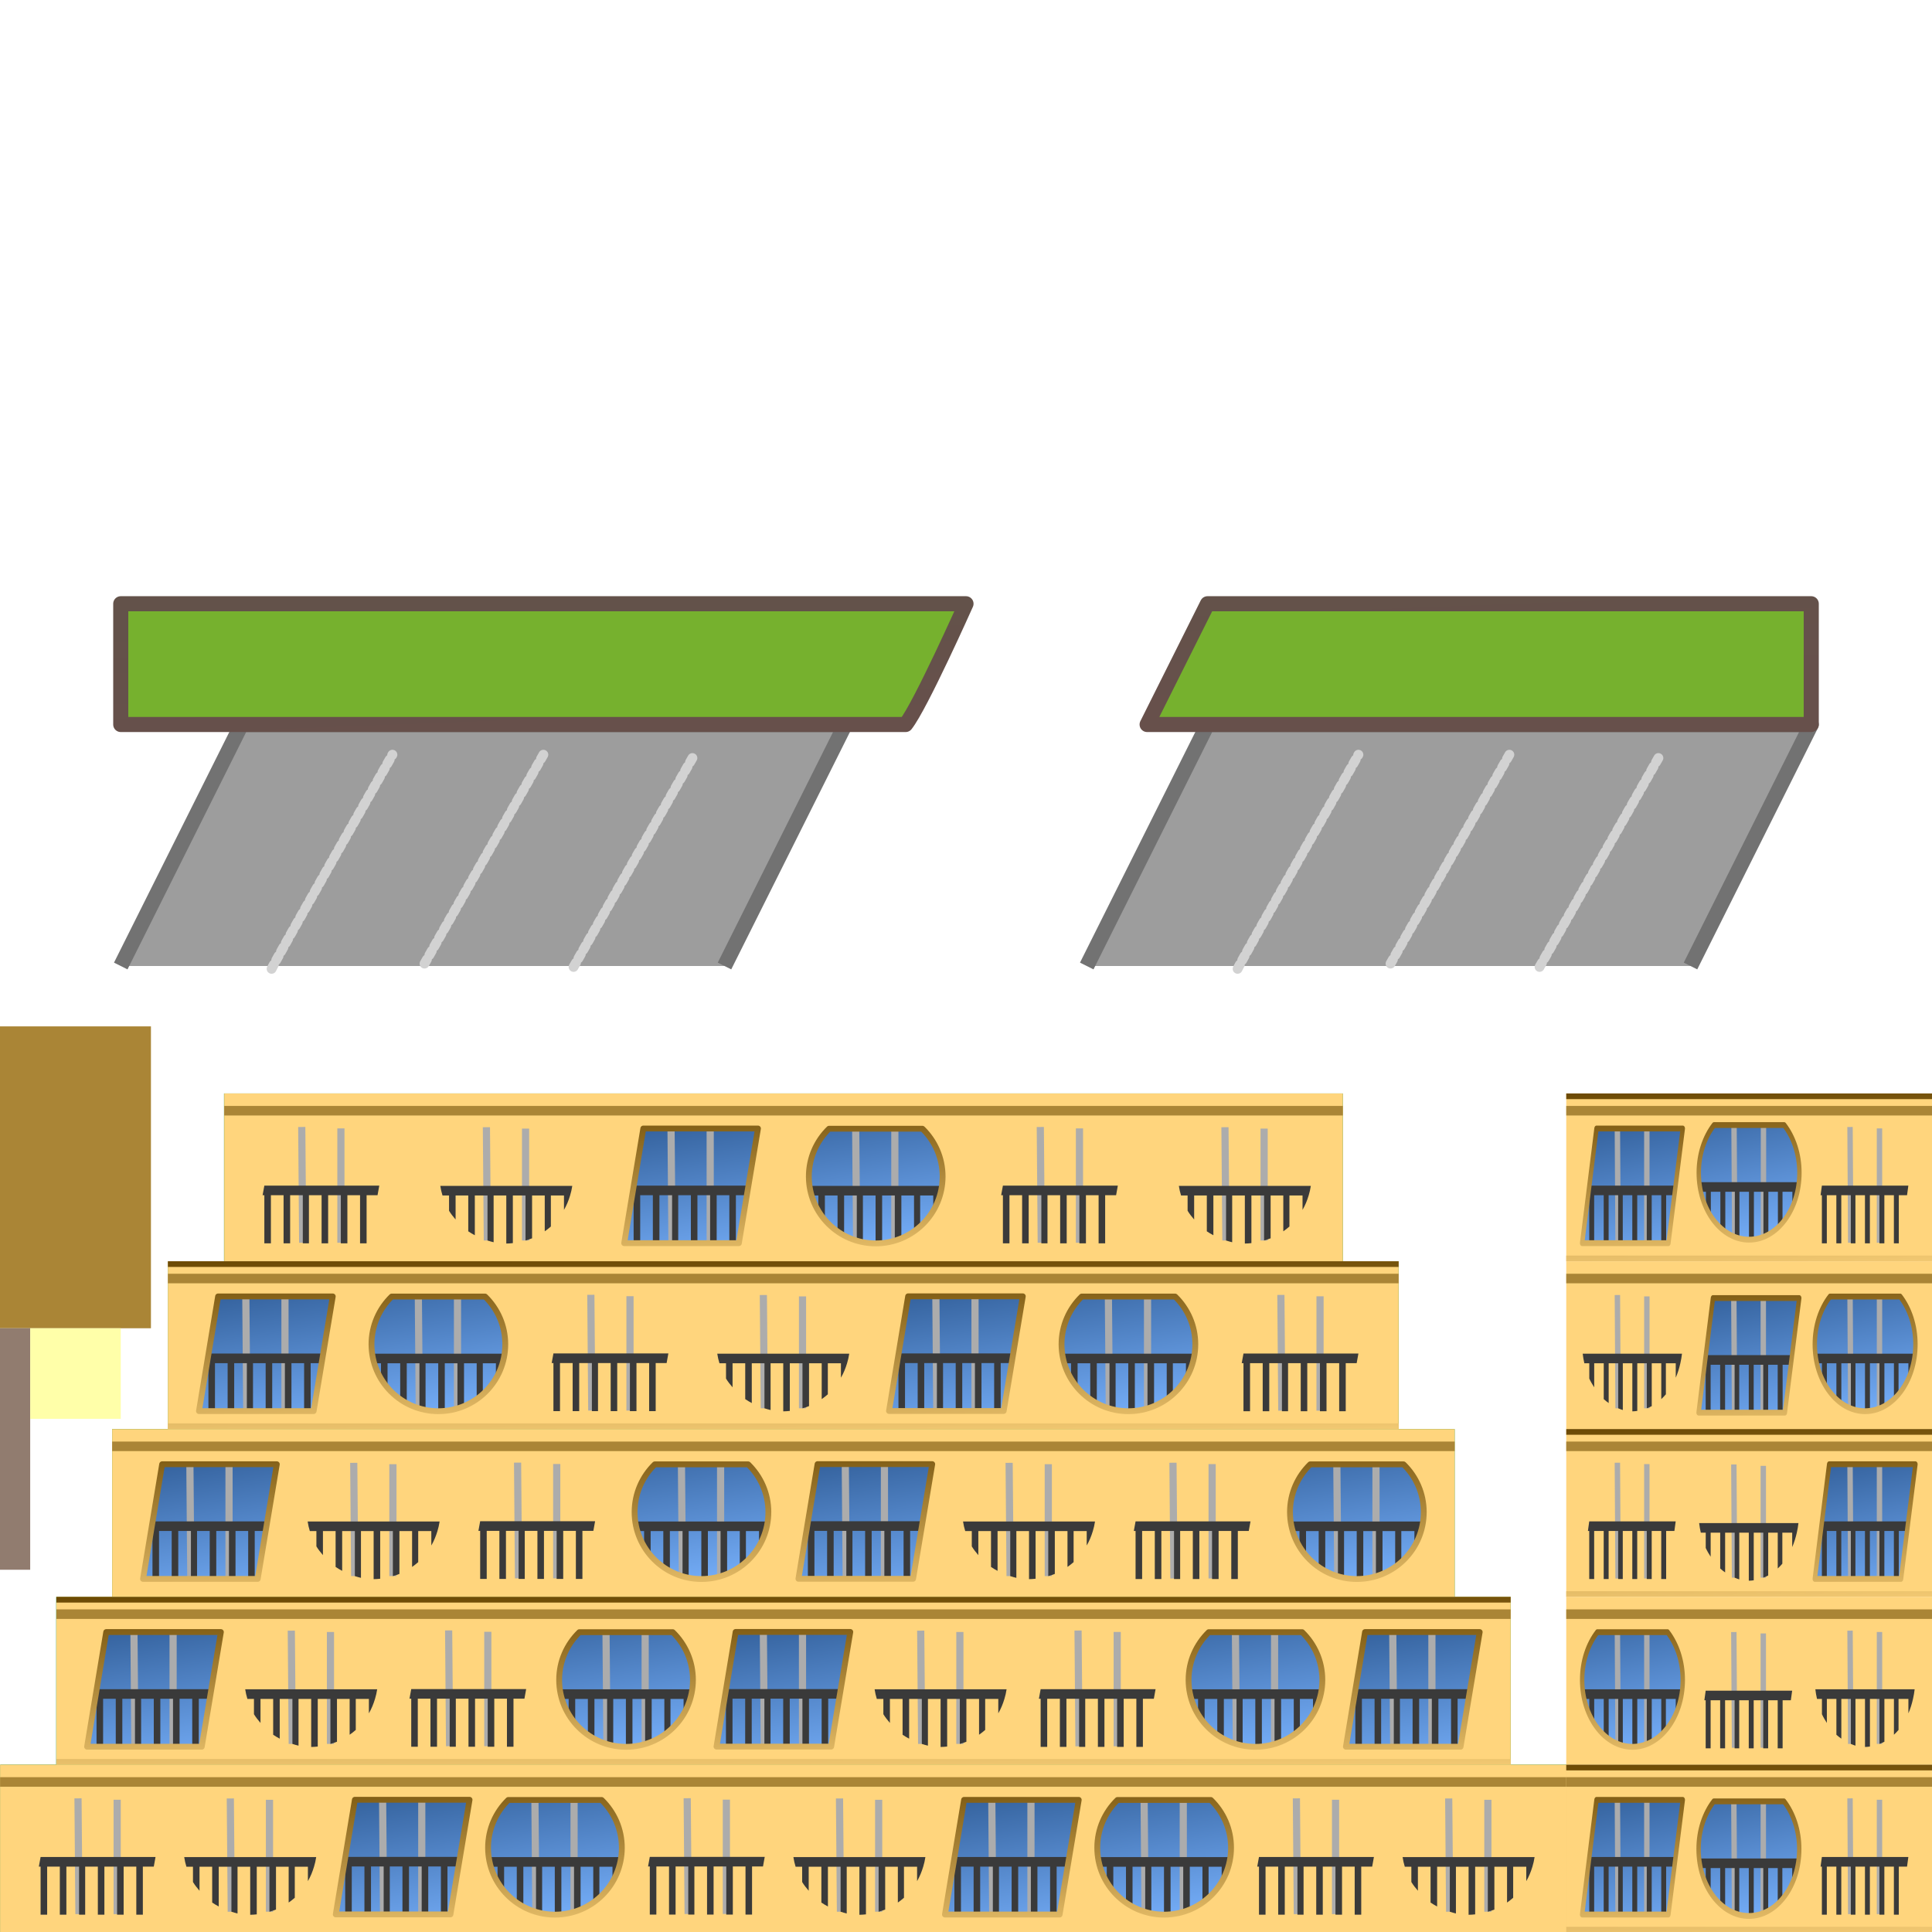 <?xml version="1.0" encoding="UTF-8" standalone="no"?>
<!-- Created with Inkscape (http://www.inkscape.org/) -->
<svg
   xmlns:dc="http://purl.org/dc/elements/1.1/"
   xmlns:cc="http://web.resource.org/cc/"
   xmlns:rdf="http://www.w3.org/1999/02/22-rdf-syntax-ns#"
   xmlns:svg="http://www.w3.org/2000/svg"
   xmlns="http://www.w3.org/2000/svg"
   xmlns:xlink="http://www.w3.org/1999/xlink"
   xmlns:sodipodi="http://sodipodi.sourceforge.net/DTD/sodipodi-0.dtd"
   xmlns:inkscape="http://www.inkscape.org/namespaces/inkscape"
   width="256"
   height="256"
   id="svg2"
   sodipodi:version="0.32"
   inkscape:version="0.45.1"
   version="1.0"
   sodipodi:docbase="/home/fred/work/r-opencity/graphism/models/residential/la_grande_motte"
   sodipodi:docname="la_grande_motte.svg"
   inkscape:export-filename="/home/fred/work/r-opencity/graphism/models/residential/la_grande_motte/la_grande_motte.png"
   inkscape:export-xdpi="180"
   inkscape:export-ydpi="180"
   inkscape:output_extension="org.inkscape.output.svg.inkscape">
  <defs
     id="defs4">
    <pattern
       inkscape:collect="always"
       xlink:href="#pattern4693"
       id="pattern4705"
       patternTransform="translate(-974.643,-377.768)" />
    <pattern
       inkscape:collect="always"
       xlink:href="#pattern4677"
       id="pattern4693"
       patternTransform="translate(-381.786,-104.215)" />
    <pattern
       inkscape:collect="always"
       xlink:href="#pattern4679"
       id="pattern4684"
       patternTransform="translate(-381.786,-104.215)" />
    <pattern
       inkscape:collect="always"
       xlink:href="#pattern8085"
       id="pattern4679"
       patternTransform="translate(118.214,214.286)" />
    <pattern
       inkscape:collect="always"
       xlink:href="#pattern8085"
       id="pattern4677"
       patternTransform="translate(118.214,214.286)" />
    <linearGradient
       id="linearGradient4846">
      <stop
         id="stop4847"
         offset="0"
         style="stop-color:#76affa;stop-opacity:1;" />
      <stop
         id="stop4848"
         offset="1"
         style="stop-color:#2b5790;stop-opacity:1;" />
    </linearGradient>
    <linearGradient
       id="linearGradient5471">
      <stop
         id="stop5472"
         offset="0"
         style="stop-color:#ffd57d;stop-opacity:1;" />
      <stop
         id="stop5473"
         offset="1"
         style="stop-color:#674500;stop-opacity:1;" />
    </linearGradient>
    <linearGradient
       inkscape:collect="always"
       xlink:href="#linearGradient5471"
       id="linearGradient3947"
       gradientUnits="userSpaceOnUse"
       gradientTransform="matrix(0.192,0,0,9.734886e-2,-119.108,36.892)"
       x1="52.676"
       y1="131.82"
       x2="40.686"
       y2="-16.545" />
    <linearGradient
       inkscape:collect="always"
       xlink:href="#linearGradient4846"
       id="linearGradient3953"
       gradientUnits="userSpaceOnUse"
       gradientTransform="matrix(0.216,0,0,8.643586e-2,-119.108,36.892)"
       x1="80.441"
       y1="114.992"
       x2="32.286"
       y2="-12.218" />
    <linearGradient
       inkscape:collect="always"
       xlink:href="#linearGradient5471"
       id="linearGradient4026"
       gradientUnits="userSpaceOnUse"
       gradientTransform="matrix(0.221,0,0,9.734886e-2,-121.168,36.892)"
       x1="52.676"
       y1="131.82"
       x2="40.686"
       y2="-16.545" />
    <linearGradient
       inkscape:collect="always"
       xlink:href="#linearGradient4846"
       id="linearGradient4035"
       gradientUnits="userSpaceOnUse"
       gradientTransform="matrix(0.216,0,0,8.643586e-2,-119.108,36.892)"
       x1="80.441"
       y1="114.992"
       x2="32.286"
       y2="-12.218" />
    <linearGradient
       inkscape:collect="always"
       xlink:href="#linearGradient5471"
       id="linearGradient4037"
       gradientUnits="userSpaceOnUse"
       gradientTransform="matrix(0.192,0,0,9.734886e-2,-119.108,36.892)"
       x1="52.676"
       y1="131.82"
       x2="40.686"
       y2="-16.545" />
    <linearGradient
       gradientUnits="userSpaceOnUse"
       y2="835.648"
       x2="106.545"
       y1="717.535"
       x1="49.356"
       gradientTransform="scale(3.543,0.282)"
       id="linearGradient8722"
       xlink:href="#linearGradient8719"
       inkscape:collect="always" />
    <pattern
       id="pattern8085"
       patternTransform="translate(-160,-140)"
       height="20"
       width="20"
       patternUnits="userSpaceOnUse">
      <g
         transform="matrix(0,0.167,-0.167,0,-3.333,26.667)"
         id="g8086">
        <path
           sodipodi:nodetypes="ccccccccccccc"
           id="path8087"
           d="M -160,-140 L -160,-60 L -140,-60 L -120,-80 L -80,-80 L -60,-60 L -40,-60 L -40,-140 L -60,-140 L -80,-120 L -120,-120 L -140,-140 L -160,-140 z "
           style="color:#000000;fill:url(#radialGradient8080);fill-opacity:1;fill-rule:evenodd;stroke:none;stroke-width:5;stroke-linecap:butt;stroke-linejoin:round;stroke-miterlimit:4;stroke-dashoffset:0;stroke-opacity:1;marker:none;marker-start:none;marker-mid:none;marker-end:none;visibility:visible;display:block" />
        <path
           id="path8088"
           d="M -140,-140 L -120,-120 L -100,-120 L -100,-140 L -140,-140 z "
           style="color:#000000;fill:url(#radialGradient8081);fill-opacity:1;fill-rule:evenodd;stroke:none;stroke-width:5;stroke-linecap:butt;stroke-linejoin:round;stroke-miterlimit:4;stroke-dashoffset:0;stroke-opacity:1;marker:none;marker-start:none;marker-mid:none;marker-end:none;visibility:visible;display:block" />
        <path
           id="path8089"
           d="M -100,-140 L -100,-120 L -80,-120 L -60,-140 L -100,-140 z "
           style="color:#000000;fill:url(#radialGradient8082);fill-opacity:1;fill-rule:evenodd;stroke:none;stroke-width:5;stroke-linecap:butt;stroke-linejoin:round;stroke-miterlimit:4;stroke-dashoffset:0;stroke-opacity:1;marker:none;marker-start:none;marker-mid:none;marker-end:none;visibility:visible;display:block" />
        <path
           id="path8090"
           d="M -100,-80 L -100,-20 L -60,-20 L -40,-20 L -40,-60 L -60,-60 L -80,-80 L -100,-80 z "
           style="color:#000000;fill:url(#radialGradient8083);fill-opacity:1;fill-rule:evenodd;stroke:none;stroke-width:5;stroke-linecap:butt;stroke-linejoin:round;stroke-miterlimit:4;stroke-dashoffset:0;stroke-opacity:1;marker:none;marker-start:none;marker-mid:none;marker-end:none;visibility:visible;display:block" />
        <path
           id="path8091"
           d="M -120,-80 L -140,-60 L -160,-60 L -160,-20 L -140,-20 L -100,-20 L -100,-80 L -120,-80 z "
           style="color:#000000;fill:url(#radialGradient8084);fill-opacity:1;fill-rule:evenodd;stroke:none;stroke-width:5;stroke-linecap:butt;stroke-linejoin:round;stroke-miterlimit:4;stroke-dashoffset:0;stroke-opacity:1;marker:none;marker-start:none;marker-mid:none;marker-end:none;visibility:visible;display:block" />
        <path
           id="path8092"
           d="M -160,-140 L -160,-57.5 L -140,-57.5 C -139.334,-57.493 -138.693,-57.752 -138.219,-58.219 L -118.938,-77.5 L -81.062,-77.5 L -61.781,-58.219 C -61.307,-57.752 -60.666,-57.493 -60,-57.5 L -40,-57.5 L -40,-140 L -63.562,-140 L -81.062,-122.5 L -118.938,-122.5 L -136.438,-140 L -160,-140 z M -157.5,-137.5 L -141.062,-137.5 L -121.781,-118.219 C -121.307,-117.752 -120.666,-117.493 -120,-117.5 L -80,-117.5 C -79.334,-117.493 -78.693,-117.752 -78.219,-118.219 L -58.938,-137.5 L -42.5,-137.5 L -42.5,-62.5 L -58.938,-62.5 L -78.219,-81.781 C -78.693,-82.248 -79.334,-82.507 -80,-82.5 L -120,-82.5 C -120.666,-82.507 -121.307,-82.248 -121.781,-81.781 L -141.062,-62.5 L -157.5,-62.5 L -157.5,-137.5 z "
           style="color:#000000;fill:#954d12;fill-opacity:1;fill-rule:evenodd;stroke:none;stroke-width:5;stroke-linecap:butt;stroke-linejoin:round;stroke-miterlimit:4;stroke-dashoffset:0;stroke-opacity:1;marker:none;marker-start:none;marker-mid:none;marker-end:none;visibility:visible;display:block" />
        <path
           id="path8093"
           d="M -102.5,-140 L -102.5,-120 C -102.5,-118.619 -101.381,-117.5 -100,-117.5 L -80,-117.5 C -79.334,-117.493 -78.693,-117.752 -78.219,-118.219 L -58.938,-137.5 L -40,-137.5 L -40,-140 L -63.562,-140 L -81.062,-122.5 L -97.5,-122.5 L -97.5,-140 L -102.5,-140 z "
           style="color:#000000;fill:#954d12;fill-opacity:1;fill-rule:evenodd;stroke:none;stroke-width:5;stroke-linecap:butt;stroke-linejoin:round;stroke-miterlimit:4;stroke-dashoffset:0;stroke-opacity:1;marker:none;marker-start:none;marker-mid:none;marker-end:none;visibility:visible;display:block" />
        <path
           id="path8094"
           d="M -160,-140 L -160,-137.5 L -141.062,-137.5 L -121.781,-118.219 C -121.307,-117.752 -120.666,-117.493 -120,-117.5 L -100,-117.5 C -98.619,-117.5 -97.5,-118.619 -97.5,-120 L -97.5,-140 L -102.5,-140 L -102.5,-122.5 L -118.938,-122.5 L -136.438,-140 L -160,-140 z "
           style="color:#000000;fill:#954d12;fill-opacity:1;fill-rule:evenodd;stroke:none;stroke-width:5;stroke-linecap:butt;stroke-linejoin:round;stroke-miterlimit:4;stroke-dashoffset:0;stroke-opacity:1;marker:none;marker-start:none;marker-mid:none;marker-end:none;visibility:visible;display:block" />
        <path
           id="path8095"
           d="M -120,-82.5 C -120.666,-82.507 -121.307,-82.248 -121.781,-81.781 L -141.062,-62.5 L -160,-62.5 L -160,-57.5 L -140,-57.5 C -139.334,-57.493 -138.693,-57.752 -138.219,-58.219 L -118.938,-77.5 L -102.5,-77.5 L -102.5,-20 L -97.5,-20 L -97.5,-80 C -97.5,-81.381 -98.619,-82.5 -100,-82.5 L -120,-82.5 z M -160,-22.5 L -160,-20 L -136.438,-20 L -138.219,-21.781 C -138.693,-22.248 -139.334,-22.507 -140,-22.5 L -160,-22.5 z "
           style="color:#000000;fill:#954d12;fill-opacity:1;fill-rule:evenodd;stroke:none;stroke-width:5;stroke-linecap:butt;stroke-linejoin:round;stroke-miterlimit:4;stroke-dashoffset:0;stroke-opacity:1;marker:none;marker-start:none;marker-mid:none;marker-end:none;visibility:visible;display:block" />
        <path
           id="path8096"
           d="M -100.25,-82.5 C -101.532,-82.371 -102.506,-81.289 -102.5,-80 L -102.5,-20 L -97.5,-20 L -97.5,-77.5 L -81.062,-77.5 L -61.781,-58.219 C -61.307,-57.752 -60.666,-57.493 -60,-57.5 L -40,-57.5 L -40,-62.5 L -58.938,-62.5 L -78.219,-81.781 C -78.693,-82.248 -79.334,-82.507 -80,-82.5 L -100,-82.5 C -100.083,-82.504 -100.167,-82.504 -100.25,-82.5 z M -60,-22.5 C -60.666,-22.507 -61.307,-22.248 -61.781,-21.781 L -63.562,-20 L -40,-20 L -40,-22.5 L -60,-22.5 z "
           style="color:#000000;fill:#954d12;fill-opacity:1;fill-rule:evenodd;stroke:none;stroke-width:5;stroke-linecap:butt;stroke-linejoin:round;stroke-miterlimit:4;stroke-dashoffset:0;stroke-opacity:1;marker:none;marker-start:none;marker-mid:none;marker-end:none;visibility:visible;display:block" />
      </g>
    </pattern>
    <radialGradient
       r="138.788"
       fy="-160.776"
       fx="-117.834"
       cy="-160.776"
       cx="-117.834"
       gradientTransform="scale(1.225,0.816)"
       gradientUnits="userSpaceOnUse"
       id="radialGradient8084"
       xlink:href="#linearGradient7358"
       inkscape:collect="always" />
    <radialGradient
       r="138.788"
       fy="-160.776"
       fx="-117.834"
       cy="-160.776"
       cx="-117.834"
       gradientTransform="scale(1.225,0.816)"
       gradientUnits="userSpaceOnUse"
       id="radialGradient8083"
       xlink:href="#linearGradient7358"
       inkscape:collect="always" />
    <radialGradient
       r="138.788"
       fy="-160.776"
       fx="-117.834"
       cy="-160.776"
       cx="-117.834"
       gradientTransform="scale(1.225,0.816)"
       gradientUnits="userSpaceOnUse"
       id="radialGradient8082"
       xlink:href="#linearGradient7358"
       inkscape:collect="always" />
    <radialGradient
       r="138.788"
       fy="-160.776"
       fx="-117.834"
       cy="-160.776"
       cx="-117.834"
       gradientTransform="scale(1.225,0.816)"
       gradientUnits="userSpaceOnUse"
       id="radialGradient8081"
       xlink:href="#linearGradient7358"
       inkscape:collect="always" />
    <radialGradient
       r="138.788"
       fy="-160.776"
       fx="-117.834"
       cy="-160.776"
       cx="-117.834"
       gradientTransform="scale(1.225,0.816)"
       gradientUnits="userSpaceOnUse"
       id="radialGradient8080"
       xlink:href="#linearGradient7358"
       inkscape:collect="always" />
    <pattern
       id="pattern8055"
       patternTransform="translate(-160,-140)"
       height="20"
       width="20"
       patternUnits="userSpaceOnUse">
      <g
         transform="matrix(0.167,0,0,0.167,26.667,23.333)"
         id="g8056">
        <path
           sodipodi:nodetypes="ccccccccccccc"
           id="path8057"
           d="M -160,-140 L -160,-60 L -140,-60 L -120,-80 L -80,-80 L -60,-60 L -40,-60 L -40,-140 L -60,-140 L -80,-120 L -120,-120 L -140,-140 L -160,-140 z "
           style="color:#000000;fill:url(#radialGradient8050);fill-opacity:1;fill-rule:evenodd;stroke:none;stroke-width:5;stroke-linecap:butt;stroke-linejoin:round;stroke-miterlimit:4;stroke-dashoffset:0;stroke-opacity:1;marker:none;marker-start:none;marker-mid:none;marker-end:none;visibility:visible;display:block" />
        <path
           id="path8058"
           d="M -140,-140 L -120,-120 L -100,-120 L -100,-140 L -140,-140 z "
           style="color:#000000;fill:url(#radialGradient8051);fill-opacity:1;fill-rule:evenodd;stroke:none;stroke-width:5;stroke-linecap:butt;stroke-linejoin:round;stroke-miterlimit:4;stroke-dashoffset:0;stroke-opacity:1;marker:none;marker-start:none;marker-mid:none;marker-end:none;visibility:visible;display:block" />
        <path
           id="path8059"
           d="M -100,-140 L -100,-120 L -80,-120 L -60,-140 L -100,-140 z "
           style="color:#000000;fill:url(#radialGradient8052);fill-opacity:1;fill-rule:evenodd;stroke:none;stroke-width:5;stroke-linecap:butt;stroke-linejoin:round;stroke-miterlimit:4;stroke-dashoffset:0;stroke-opacity:1;marker:none;marker-start:none;marker-mid:none;marker-end:none;visibility:visible;display:block" />
        <path
           id="path8060"
           d="M -100,-80 L -100,-20 L -60,-20 L -40,-20 L -40,-60 L -60,-60 L -80,-80 L -100,-80 z "
           style="color:#000000;fill:url(#radialGradient8053);fill-opacity:1;fill-rule:evenodd;stroke:none;stroke-width:5;stroke-linecap:butt;stroke-linejoin:round;stroke-miterlimit:4;stroke-dashoffset:0;stroke-opacity:1;marker:none;marker-start:none;marker-mid:none;marker-end:none;visibility:visible;display:block" />
        <path
           id="path8061"
           d="M -120,-80 L -140,-60 L -160,-60 L -160,-20 L -140,-20 L -100,-20 L -100,-80 L -120,-80 z "
           style="color:#000000;fill:url(#radialGradient8054);fill-opacity:1;fill-rule:evenodd;stroke:none;stroke-width:5;stroke-linecap:butt;stroke-linejoin:round;stroke-miterlimit:4;stroke-dashoffset:0;stroke-opacity:1;marker:none;marker-start:none;marker-mid:none;marker-end:none;visibility:visible;display:block" />
        <path
           id="path8062"
           d="M -160,-140 L -160,-57.5 L -140,-57.5 C -139.334,-57.493 -138.693,-57.752 -138.219,-58.219 L -118.938,-77.5 L -81.062,-77.5 L -61.781,-58.219 C -61.307,-57.752 -60.666,-57.493 -60,-57.5 L -40,-57.5 L -40,-140 L -63.562,-140 L -81.062,-122.5 L -118.938,-122.5 L -136.438,-140 L -160,-140 z M -157.5,-137.5 L -141.062,-137.5 L -121.781,-118.219 C -121.307,-117.752 -120.666,-117.493 -120,-117.5 L -80,-117.5 C -79.334,-117.493 -78.693,-117.752 -78.219,-118.219 L -58.938,-137.5 L -42.5,-137.5 L -42.5,-62.5 L -58.938,-62.5 L -78.219,-81.781 C -78.693,-82.248 -79.334,-82.507 -80,-82.5 L -120,-82.5 C -120.666,-82.507 -121.307,-82.248 -121.781,-81.781 L -141.062,-62.5 L -157.5,-62.5 L -157.5,-137.5 z "
           style="color:#000000;fill:#954d12;fill-opacity:1;fill-rule:evenodd;stroke:none;stroke-width:5;stroke-linecap:butt;stroke-linejoin:round;stroke-miterlimit:4;stroke-dashoffset:0;stroke-opacity:1;marker:none;marker-start:none;marker-mid:none;marker-end:none;visibility:visible;display:block" />
        <path
           id="path8063"
           d="M -102.5,-140 L -102.5,-120 C -102.5,-118.619 -101.381,-117.5 -100,-117.5 L -80,-117.5 C -79.334,-117.493 -78.693,-117.752 -78.219,-118.219 L -58.938,-137.5 L -40,-137.5 L -40,-140 L -63.562,-140 L -81.062,-122.5 L -97.5,-122.5 L -97.5,-140 L -102.5,-140 z "
           style="color:#000000;fill:#954d12;fill-opacity:1;fill-rule:evenodd;stroke:none;stroke-width:5;stroke-linecap:butt;stroke-linejoin:round;stroke-miterlimit:4;stroke-dashoffset:0;stroke-opacity:1;marker:none;marker-start:none;marker-mid:none;marker-end:none;visibility:visible;display:block" />
        <path
           id="path8064"
           d="M -160,-140 L -160,-137.5 L -141.062,-137.5 L -121.781,-118.219 C -121.307,-117.752 -120.666,-117.493 -120,-117.5 L -100,-117.5 C -98.619,-117.5 -97.5,-118.619 -97.5,-120 L -97.5,-140 L -102.5,-140 L -102.5,-122.5 L -118.938,-122.5 L -136.438,-140 L -160,-140 z "
           style="color:#000000;fill:#954d12;fill-opacity:1;fill-rule:evenodd;stroke:none;stroke-width:5;stroke-linecap:butt;stroke-linejoin:round;stroke-miterlimit:4;stroke-dashoffset:0;stroke-opacity:1;marker:none;marker-start:none;marker-mid:none;marker-end:none;visibility:visible;display:block" />
        <path
           id="path8065"
           d="M -120,-82.5 C -120.666,-82.507 -121.307,-82.248 -121.781,-81.781 L -141.062,-62.5 L -160,-62.5 L -160,-57.5 L -140,-57.5 C -139.334,-57.493 -138.693,-57.752 -138.219,-58.219 L -118.938,-77.5 L -102.5,-77.5 L -102.5,-20 L -97.5,-20 L -97.5,-80 C -97.5,-81.381 -98.619,-82.5 -100,-82.5 L -120,-82.5 z M -160,-22.5 L -160,-20 L -136.438,-20 L -138.219,-21.781 C -138.693,-22.248 -139.334,-22.507 -140,-22.5 L -160,-22.5 z "
           style="color:#000000;fill:#954d12;fill-opacity:1;fill-rule:evenodd;stroke:none;stroke-width:5;stroke-linecap:butt;stroke-linejoin:round;stroke-miterlimit:4;stroke-dashoffset:0;stroke-opacity:1;marker:none;marker-start:none;marker-mid:none;marker-end:none;visibility:visible;display:block" />
        <path
           id="path8066"
           d="M -100.25,-82.5 C -101.532,-82.371 -102.506,-81.289 -102.5,-80 L -102.5,-20 L -97.5,-20 L -97.5,-77.5 L -81.062,-77.5 L -61.781,-58.219 C -61.307,-57.752 -60.666,-57.493 -60,-57.5 L -40,-57.5 L -40,-62.5 L -58.938,-62.5 L -78.219,-81.781 C -78.693,-82.248 -79.334,-82.507 -80,-82.5 L -100,-82.5 C -100.083,-82.504 -100.167,-82.504 -100.25,-82.5 z M -60,-22.5 C -60.666,-22.507 -61.307,-22.248 -61.781,-21.781 L -63.562,-20 L -40,-20 L -40,-22.5 L -60,-22.5 z "
           style="color:#000000;fill:#954d12;fill-opacity:1;fill-rule:evenodd;stroke:none;stroke-width:5;stroke-linecap:butt;stroke-linejoin:round;stroke-miterlimit:4;stroke-dashoffset:0;stroke-opacity:1;marker:none;marker-start:none;marker-mid:none;marker-end:none;visibility:visible;display:block" />
      </g>
    </pattern>
    <radialGradient
       r="138.788"
       fy="-160.776"
       fx="-117.834"
       cy="-160.776"
       cx="-117.834"
       gradientTransform="scale(1.225,0.816)"
       gradientUnits="userSpaceOnUse"
       id="radialGradient8054"
       xlink:href="#linearGradient7358"
       inkscape:collect="always" />
    <radialGradient
       r="138.788"
       fy="-160.776"
       fx="-117.834"
       cy="-160.776"
       cx="-117.834"
       gradientTransform="scale(1.225,0.816)"
       gradientUnits="userSpaceOnUse"
       id="radialGradient8053"
       xlink:href="#linearGradient7358"
       inkscape:collect="always" />
    <radialGradient
       r="138.788"
       fy="-160.776"
       fx="-117.834"
       cy="-160.776"
       cx="-117.834"
       gradientTransform="scale(1.225,0.816)"
       gradientUnits="userSpaceOnUse"
       id="radialGradient8052"
       xlink:href="#linearGradient7358"
       inkscape:collect="always" />
    <radialGradient
       r="138.788"
       fy="-160.776"
       fx="-117.834"
       cy="-160.776"
       cx="-117.834"
       gradientTransform="scale(1.225,0.816)"
       gradientUnits="userSpaceOnUse"
       id="radialGradient8051"
       xlink:href="#linearGradient7358"
       inkscape:collect="always" />
    <radialGradient
       r="138.788"
       fy="-160.776"
       fx="-117.834"
       cy="-160.776"
       cx="-117.834"
       gradientTransform="scale(1.225,0.816)"
       gradientUnits="userSpaceOnUse"
       id="radialGradient8050"
       xlink:href="#linearGradient7358"
       inkscape:collect="always" />
    <linearGradient
       id="linearGradient7358">
      <stop
         id="stop7359"
         offset="0"
         style="stop-color:#b0773b;stop-opacity:1;" />
      <stop
         id="stop7360"
         offset="1"
         style="stop-color:#eb996c;stop-opacity:1;" />
    </linearGradient>
    <linearGradient
       id="linearGradient8719">
      <stop
         id="stop8720"
         offset="0"
         style="stop-color:#63524a;stop-opacity:1;" />
      <stop
         id="stop8721"
         offset="1"
         style="stop-color:#67504b;stop-opacity:1;" />
    </linearGradient>
    <linearGradient
       inkscape:collect="always"
       xlink:href="#linearGradient8719"
       id="linearGradient4689"
       gradientUnits="userSpaceOnUse"
       gradientTransform="matrix(3.543,0,0,0.282,-500,-318.5)"
       x1="49.356"
       y1="717.535"
       x2="106.545"
       y2="835.648" />
    <linearGradient
       inkscape:collect="always"
       xlink:href="#linearGradient8719"
       id="linearGradient4707"
       gradientUnits="userSpaceOnUse"
       gradientTransform="matrix(3.543,0,0,0.282,-500,-318.5)"
       x1="49.356"
       y1="717.535"
       x2="106.545"
       y2="835.648" />
    <linearGradient
       inkscape:collect="always"
       xlink:href="#linearGradient8719"
       id="linearGradient2328"
       gradientUnits="userSpaceOnUse"
       gradientTransform="matrix(3.543,0,0,0.282,-500,-318.5)"
       x1="49.356"
       y1="717.535"
       x2="106.545"
       y2="835.648" />
  </defs>
  <sodipodi:namedview
     id="base"
     pagecolor="#ffffff"
     bordercolor="#666666"
     borderopacity="1.0"
     inkscape:pageopacity="0.0"
     inkscape:pageshadow="2"
     inkscape:zoom="3.959798"
     inkscape:cx="127.34453"
     inkscape:cy="187.01685"
     inkscape:document-units="px"
     inkscape:current-layer="layer1"
     width="256px"
     height="256px"
     gridspacingx="4px"
     gridspacingy="4px"
     showgrid="true"
     inkscape:grid-points="true"
     inkscape:grid-bbox="false"
     objecttolerance="4.1"
     gridtolerance="5.7"
     guidetolerance="4.9"
     inkscape:guide-points="true"
     inkscape:guide-bbox="false"
     inkscape:object-paths="false"
     inkscape:object-nodes="true"
     inkscape:window-width="1248"
     inkscape:window-height="1002"
     inkscape:window-x="0"
     inkscape:window-y="0" />
  <g
     inkscape:label="Calque 1"
     inkscape:groupmode="layer"
     id="layer1">
    <g
       id="g4028"
       transform="translate(80,60)">
      <path
         id="rect1073"
         d="M -96,36 L -120,36 L -120,48 L -96,48"
         style="color:black;fill:#ffd57d;fill-opacity:1;fill-rule:evenodd;stroke:none;stroke-width:0.417;stroke-linecap:butt;stroke-linejoin:round;marker:none;marker-start:none;marker-mid:none;marker-end:none;stroke-miterlimit:4;stroke-dashoffset:0;stroke-opacity:1;visibility:visible;display:block" />
      <rect
         style="color:black;fill:#aa8536;fill-opacity:1;fill-rule:evenodd;stroke:none;stroke-width:3.055;stroke-linecap:butt;stroke-linejoin:round;marker:none;marker-start:none;marker-mid:none;marker-end:none;stroke-miterlimit:4;stroke-dashoffset:0;stroke-opacity:1;visibility:visible;display:block"
         id="rect2964"
         width="24"
         height="0.683"
         x="-120"
         y="36.892" />
      <path
         id="path4015"
         d="M -120,36 L -120,36.406 L -96,36.406 L -96,36 L -120,36 z M -120,47.594 L -120,48 L -96,48 L -96,47.594 L -120,47.594 z "
         style="color:black;fill:url(#linearGradient4026);fill-opacity:1;fill-rule:evenodd;stroke:none;stroke-width:0.417;stroke-linecap:butt;stroke-linejoin:round;marker:none;stroke-miterlimit:4;stroke-dashoffset:0;stroke-opacity:1;visibility:visible;display:block" />
    </g>
    <g
       id="g4009"
       transform="translate(80,60)">
      <path
         id="rect4224"
         d="M -117.062,38.25 L -118.438,46.469 L -110.219,46.469 L -108.844,38.25 L -117.062,38.25 z "
         style="color:black;fill:url(#linearGradient3953);fill-opacity:1;fill-rule:evenodd;stroke:none;stroke-width:3.055;stroke-linecap:butt;stroke-linejoin:round;marker:none;marker-start:none;marker-mid:none;marker-end:none;stroke-miterlimit:4;stroke-dashoffset:0;stroke-opacity:1;visibility:visible;display:block" />
      <path
         sodipodi:nodetypes="cccc"
         style="fill:none;fill-opacity:0.75;fill-rule:evenodd;stroke:#acacac;stroke-width:0.513;stroke-linecap:butt;stroke-linejoin:miter;stroke-miterlimit:4;stroke-dasharray:none;stroke-opacity:1"
         d="M -112.275,46.428 L -112.275,38.25 M -115.075,38.15 L -115.008,46.428"
         id="path5475" />
      <path
         id="rect3586"
         d="M -117.75,42.344 L -117.875,43.031 L -117.75,43.031 L -117.75,46.469 L -117.281,46.469 L -117.281,43.031 L -116.375,43.031 L -116.375,46.469 L -115.906,46.469 L -115.906,43.031 L -115,43.031 L -115,46.469 L -114.562,46.469 L -114.562,43.031 L -113.656,43.031 L -113.656,46.469 L -113.188,46.469 L -113.188,43.031 L -112.281,43.031 L -112.281,46.469 L -111.812,46.469 L -111.812,43.031 L -110.906,43.031 L -110.906,46.469 L -110.438,46.469 L -110.438,43.031 L -109.656,43.031 L -109.531,42.344 L -117.75,42.344 z "
         style="color:black;fill:#3a3a3a;fill-opacity:1;fill-rule:evenodd;stroke:none;stroke-width:3.055;stroke-linecap:butt;stroke-linejoin:round;marker:none;marker-start:none;marker-mid:none;marker-end:none;stroke-miterlimit:4;stroke-dashoffset:0;stroke-opacity:1;visibility:visible;display:block" />
      <path
         id="path3959"
         d="M -117.058,38.259 L -108.858,38.259 L -110.225,46.459 L -118.425,46.459 L -117.058,38.259 z "
         style="color:black;fill:none;fill-opacity:1;fill-rule:evenodd;stroke:url(#linearGradient3947);stroke-width:0.417;stroke-linecap:butt;stroke-linejoin:round;marker:none;marker-start:none;marker-mid:none;marker-end:none;stroke-miterlimit:4;stroke-dashoffset:0;stroke-opacity:1;visibility:visible;display:block" />
    </g>
    <g
       id="g4003"
       transform="translate(80,60)">
      <path
         id="rect3992"
         d="M -106.062,38.25 C -106.951,39.119 -107.5,40.348 -107.5,41.688 C -107.5,44.328 -105.359,46.469 -102.719,46.469 C -100.078,46.469 -97.938,44.328 -97.938,41.688 C -97.938,41.52 -97.921,41.35 -97.938,41.188 C -98.056,40.047 -98.597,39.01 -99.375,38.25 L -106.062,38.25 z "
         style="color:black;fill:url(#linearGradient4035);fill-opacity:1;fill-rule:evenodd;stroke:none;stroke-width:3.055;stroke-linecap:butt;stroke-linejoin:round;marker:none;marker-start:none;marker-mid:none;marker-end:none;stroke-miterlimit:4;stroke-dashoffset:0;stroke-opacity:1;visibility:visible;display:block" />
      <path
         sodipodi:nodetypes="cccc"
         style="fill:none;fill-opacity:0.75;fill-rule:evenodd;stroke:#acacac;stroke-width:0.513;stroke-linecap:butt;stroke-linejoin:miter;stroke-miterlimit:4;stroke-opacity:1"
         d="M -101.341,46.249 L -101.341,38.248 M -104.141,38.15 L -104.074,46.249"
         id="path6097" />
      <path
         id="path3978"
         d="M -107.438,42.344 C -107.404,42.581 -107.349,42.806 -107.281,43.031 L -106.812,43.031 L -106.812,44.125 C -106.679,44.348 -106.511,44.553 -106.344,44.75 L -106.344,43.031 L -105.438,43.031 L -105.438,45.594 C -105.288,45.699 -105.13,45.787 -104.969,45.875 L -104.969,43.031 L -104.062,43.031 L -104.062,46.25 C -103.918,46.293 -103.775,46.345 -103.625,46.375 L -103.625,43.031 L -102.719,43.031 L -102.719,46.469 C -102.56,46.469 -102.405,46.453 -102.25,46.438 L -102.25,43.031 L -101.344,43.031 L -101.344,46.25 C -101.187,46.203 -101.024,46.156 -100.875,46.094 L -100.875,43.031 L -99.969,43.031 L -99.969,45.594 C -99.819,45.488 -99.668,45.371 -99.531,45.25 L -99.531,43.031 L -98.594,43.031 L -98.594,44.062 C -98.407,43.742 -98.265,43.393 -98.156,43.031 C -98.089,42.806 -98.034,42.581 -98,42.344 L -107.438,42.344 z "
         style="color:black;fill:#3a3a3a;fill-opacity:1;fill-rule:evenodd;stroke:none;stroke-width:3.055;stroke-linecap:butt;stroke-linejoin:round;marker:none;marker-start:none;marker-mid:none;marker-end:none;stroke-miterlimit:4;stroke-dashoffset:0;stroke-opacity:1;visibility:visible;display:block" />
      <path
         id="path3957"
         d="M -106.048,38.259 L -99.368,38.259 C -98.479,39.127 -97.925,40.336 -97.925,41.675 C -97.925,44.316 -100.067,46.459 -102.708,46.459 C -105.348,46.459 -107.491,44.316 -107.491,41.675 C -107.491,40.336 -106.936,39.127 -106.048,38.259 z "
         style="color:black;fill:none;fill-opacity:1;fill-rule:evenodd;stroke:url(#linearGradient4037);stroke-width:0.417;stroke-linecap:butt;stroke-linejoin:round;marker:none;marker-start:none;marker-mid:none;marker-end:none;stroke-miterlimit:4;stroke-dashoffset:0;stroke-opacity:1;visibility:visible;display:block" />
    </g>
    <g
       inkscape:label="Layer 1"
       id="g4587"
       transform="translate(-500,-318.5)" />
    <path
       sodipodi:type="arc"
       style="color:black;fill:#b1882e;fill-opacity:1;fill-rule:evenodd;stroke:none;stroke-width:5;stroke-linecap:butt;stroke-linejoin:round;marker:none;marker-start:none;marker-mid:none;marker-end:none;stroke-miterlimit:4;stroke-dashoffset:0;stroke-opacity:1;visibility:visible;display:block"
       id="path6720"
       sodipodi:cx="-140"
       sodipodi:cy="-100"
       sodipodi:rx="10"
       sodipodi:ry="0"
       d="M -130 -100 A 10 0 0 1 1  -150,-100 A 10 0 0 1 1  -130 -100 z"
       transform="translate(-500,-318.5)" />
    <rect
       style="fill:none;stroke:none"
       width="20"
       height="20"
       x="-40"
       y="36"
       id="rect8067" />
    <rect
       style="fill:url(#pattern4684);stroke:none"
       width="20"
       height="20"
       x="-40"
       y="36"
       id="rect8097" />
    <path
       id="path3601"
       style="fill:#9d9d9d;fill-opacity:1;fill-rule:evenodd;stroke:#727272;stroke-width:5;stroke-linecap:butt;stroke-linejoin:round;stroke-miterlimit:4;stroke-dasharray:none;stroke-opacity:1"
       d="M -460,1.5 L -420,-78.5 L -220,-78.5 L -260,1.5 M -140,1.5 L -100,-78.5 L 100,-78.5 L 60,1.5"
       sodipodi:nodetypes="cccccccc"
       transform="matrix(0.4,0,0,0.4,200,127.4)" />
    <path
       style="color:#000000;fill:#76b12e;fill-opacity:1;fill-rule:evenodd;stroke:url(#linearGradient2328);stroke-width:5;stroke-linecap:butt;stroke-linejoin:round;marker:none;marker-start:none;marker-mid:none;marker-end:none;stroke-miterlimit:4;stroke-dashoffset:0;stroke-opacity:1;visibility:visible;display:block"
       d="M -460,-118.5 L -460,-78.5 L -200,-78.5 C -195.037,-84.783 -180,-118.5 -180,-118.5 L -460,-118.5 z M -100,-118.5 L -120,-78.5 L 100,-78.5 L 100,-118.5 L -100,-118.5 z "
       id="rect4851"
       sodipodi:nodetypes="cccccccccc"
       transform="matrix(0.4,0,0,0.4,200,127.4)" />
    <path
       style="fill:none;fill-opacity:0.75;fill-rule:evenodd;stroke:#d2d2d2;stroke-width:3.25;stroke-linecap:round;stroke-linejoin:miter;stroke-miterlimit:4;stroke-dasharray:1.625, 1.625;stroke-dashoffset:0;stroke-opacity:1"
       d="M -410.027,2.447 C -410,1.814 -370,-68.5 -370,-68.5 M -320,-68.5 L -360,1.814 M -310,1.814 L -270,-68.5"
       id="path8724"
       sodipodi:nodetypes="cccccc"
       transform="matrix(0.4,0,0,0.4,200,127.4)" />
    <path
       style="fill:none;fill-opacity:0.75;fill-rule:evenodd;stroke:#d2d2d2;stroke-width:3.25;stroke-linecap:round;stroke-linejoin:miter;stroke-miterlimit:4;stroke-dasharray:1.625, 1.625;stroke-dashoffset:0;stroke-opacity:1"
       d="M -90.027,2.447 C -90,1.814 -50,-68.5 -50,-68.5 M 0,-68.5 L -40,1.814 M 10,1.814 L 50,-68.5"
       id="path9967"
       sodipodi:nodetypes="cccccc"
       transform="matrix(0.4,0,0,0.4,200,127.4)" />
    <rect
       style="opacity:1;color:black;fill:#aa8536;fill-opacity:1;fill-rule:nonzero;stroke:none;stroke-width:5;stroke-linecap:butt;stroke-linejoin:miter;marker:none;marker-start:none;marker-mid:none;marker-end:none;stroke-miterlimit:4;stroke-dasharray:none;stroke-dashoffset:0;stroke-opacity:1;visibility:visible;display:inline;overflow:visible"
       id="rect4711"
       width="20"
       height="40"
       x="0"
       y="136" />
    <g
       id="g4259"
       transform="matrix(1.853,0,0,1.853,-155.615,-32.999)">
      <rect
         y="96"
         x="100"
         height="12"
         width="80"
         id="rect1878"
         style="opacity:1;color:black;fill:#017300;fill-opacity:1;fill-rule:nonzero;stroke:none;stroke-width:5;stroke-linecap:butt;stroke-linejoin:miter;marker:none;marker-start:none;marker-mid:none;marker-end:none;stroke-miterlimit:4;stroke-dasharray:none;stroke-dashoffset:0;stroke-opacity:1;visibility:visible;display:inline;overflow:visible" />
      <rect
         y="108"
         x="96"
         height="12"
         width="88"
         id="rect1880"
         style="opacity:1;color:black;fill:#017300;fill-opacity:1;fill-rule:nonzero;stroke:none;stroke-width:5;stroke-linecap:butt;stroke-linejoin:miter;marker:none;marker-start:none;marker-mid:none;marker-end:none;stroke-miterlimit:4;stroke-dasharray:none;stroke-dashoffset:0;stroke-opacity:1;visibility:visible;display:inline;overflow:visible" />
      <rect
         y="120"
         x="92"
         height="12"
         width="96"
         id="rect1882"
         style="opacity:1;color:black;fill:#017300;fill-opacity:1;fill-rule:nonzero;stroke:none;stroke-width:5;stroke-linecap:butt;stroke-linejoin:miter;marker:none;marker-start:none;marker-mid:none;marker-end:none;stroke-miterlimit:4;stroke-dasharray:none;stroke-dashoffset:0;stroke-opacity:1;visibility:visible;display:inline;overflow:visible" />
      <rect
         y="132"
         x="88"
         height="12"
         width="104"
         id="rect1884"
         style="opacity:1;color:black;fill:#017300;fill-opacity:1;fill-rule:nonzero;stroke:none;stroke-width:5;stroke-linecap:butt;stroke-linejoin:miter;marker:none;marker-start:none;marker-mid:none;marker-end:none;stroke-miterlimit:4;stroke-dasharray:none;stroke-dashoffset:0;stroke-opacity:1;visibility:visible;display:inline;overflow:visible" />
      <rect
         y="144"
         x="84"
         height="12"
         width="112"
         id="rect1886"
         style="opacity:1;color:black;fill:#017300;fill-opacity:1;fill-rule:nonzero;stroke:none;stroke-width:5;stroke-linecap:butt;stroke-linejoin:miter;marker:none;marker-start:none;marker-mid:none;marker-end:none;stroke-miterlimit:4;stroke-dasharray:none;stroke-dashoffset:0;stroke-opacity:1;visibility:visible;display:inline;overflow:visible" />
      <use
         height="256"
         width="256"
         transform="matrix(3.333,0,0,1,233.333,1.693488e-8)"
         id="use4039"
         xlink:href="#g4028"
         y="0"
         x="0" />
      <g
         transform="translate(2,-1.069)"
         id="g4061">
        <use
           x="0"
           y="0"
           xlink:href="#g4009"
           id="use4049"
           transform="translate(138.633,1.316)"
           width="256"
           height="256" />
        <use
           x="0"
           y="0"
           xlink:href="#g4003"
           id="use4051"
           transform="translate(140.903,1.333)"
           width="256"
           height="256" />
        <use
           x="0"
           y="0"
           xlink:href="#g4009"
           id="use4053"
           transform="translate(165.04,1.316)"
           width="256"
           height="256" />
        <use
           x="0"
           y="0"
           xlink:href="#g4003"
           id="use4055"
           transform="translate(167.31,1.333)"
           width="256"
           height="256" />
        <use
           x="0"
           y="0"
           xlink:href="#g4009"
           id="use4057"
           transform="translate(191.446,1.316)"
           width="256"
           height="256" />
        <use
           x="0"
           y="0"
           xlink:href="#g4003"
           id="use4059"
           transform="translate(193.716,1.333)"
           width="256"
           height="256" />
      </g>
      <use
         height="256"
         width="256"
         transform="matrix(3.667,0,0,1,242.667,12)"
         id="use4069"
         xlink:href="#g4028"
         y="0"
         x="0" />
      <g
         transform="translate(2,0)"
         id="g4093">
        <use
           x="0"
           y="0"
           xlink:href="#g4009"
           id="use4073"
           transform="translate(134.633,12.255)"
           width="256"
           height="256" />
        <use
           x="0"
           y="0"
           xlink:href="#g4003"
           id="use4075"
           transform="translate(136.036,12.263)"
           width="256"
           height="256" />
        <use
           x="0"
           y="0"
           xlink:href="#g4009"
           id="use4077"
           transform="translate(159.305,12.247)"
           width="256"
           height="256" />
        <use
           x="0"
           y="0"
           xlink:href="#g4003"
           id="use4079"
           transform="translate(160.708,12.263)"
           width="256"
           height="256" />
        <use
           x="0"
           y="0"
           xlink:href="#g4009"
           id="use4081"
           transform="translate(183.977,12.247)"
           width="256"
           height="256" />
        <use
           x="0"
           y="0"
           xlink:href="#g4003"
           id="use4083"
           transform="translate(185.38,12.263)"
           width="256"
           height="256" />
        <use
           x="0"
           y="0"
           xlink:href="#g4009"
           id="use4091"
           transform="translate(208.649,12.255)"
           width="256"
           height="256" />
      </g>
      <use
         height="256"
         width="256"
         transform="matrix(4,0,0,1,252,24)"
         id="use4102"
         xlink:href="#g4028"
         y="0"
         x="0" />
      <g
         transform="translate(2,0)"
         id="g4129">
        <use
           x="0"
           y="0"
           xlink:href="#g4009"
           id="use4106"
           transform="translate(130.633,24.255)"
           width="256"
           height="256" />
        <use
           x="0"
           y="0"
           xlink:href="#g4003"
           id="use4108"
           transform="translate(131.417,24.263)"
           width="256"
           height="256" />
        <use
           x="0"
           y="0"
           xlink:href="#g4009"
           id="use4110"
           transform="translate(154.066,24.247)"
           width="256"
           height="256" />
        <use
           x="0"
           y="0"
           xlink:href="#g4003"
           id="use4112"
           transform="translate(154.85,24.263)"
           width="256"
           height="256" />
        <use
           x="0"
           y="0"
           xlink:href="#g4009"
           id="use4114"
           transform="translate(177.5,24.247)"
           width="256"
           height="256" />
        <use
           x="0"
           y="0"
           xlink:href="#g4003"
           id="use4116"
           transform="translate(178.283,24.263)"
           width="256"
           height="256" />
        <use
           x="0"
           y="0"
           xlink:href="#g4009"
           id="use4118"
           transform="translate(200.933,24.255)"
           width="256"
           height="256" />
        <use
           x="0"
           y="0"
           xlink:href="#g4003"
           id="use4127"
           transform="translate(201.716,24.263)"
           width="256"
           height="256" />
      </g>
      <use
         height="256"
         width="256"
         transform="matrix(4.333,0,0,1,261.333,36)"
         id="use4139"
         xlink:href="#g4028"
         y="0"
         x="0" />
      <g
         transform="translate(2,0)"
         id="g4169">
        <use
           x="0"
           y="0"
           xlink:href="#g4009"
           id="use4143"
           transform="translate(126.633,36.255)"
           width="256"
           height="256" />
        <use
           x="0"
           y="0"
           xlink:href="#g4003"
           id="use4145"
           transform="translate(126.952,36.263)"
           width="256"
           height="256" />
        <use
           x="0"
           y="0"
           xlink:href="#g4009"
           id="use4147"
           transform="translate(149.137,36.247)"
           width="256"
           height="256" />
        <use
           x="0"
           y="0"
           xlink:href="#g4003"
           id="use4149"
           transform="translate(149.456,36.263)"
           width="256"
           height="256" />
        <use
           x="0"
           y="0"
           xlink:href="#g4009"
           id="use4151"
           transform="translate(171.641,36.247)"
           width="256"
           height="256" />
        <use
           x="0"
           y="0"
           xlink:href="#g4003"
           id="use4153"
           transform="translate(171.96,36.263)"
           width="256"
           height="256" />
        <use
           x="0"
           y="0"
           xlink:href="#g4009"
           id="use4155"
           transform="translate(194.145,36.255)"
           width="256"
           height="256" />
        <use
           x="0"
           y="0"
           xlink:href="#g4003"
           id="use4157"
           transform="translate(194.464,36.263)"
           width="256"
           height="256" />
        <use
           x="0"
           y="0"
           xlink:href="#g4009"
           id="use4167"
           transform="translate(216.649,36.255)"
           width="256"
           height="256" />
      </g>
      <use
         height="256"
         width="256"
         transform="matrix(4.667,0,0,1,270.667,48)"
         id="use4180"
         xlink:href="#g4028"
         y="0"
         x="0" />
      <g
         transform="translate(2,0)"
         id="g4213">
        <use
           x="0"
           y="0"
           xlink:href="#g4009"
           id="use4184"
           transform="translate(122.633,48.255)"
           width="256"
           height="256" />
        <use
           x="0"
           y="0"
           xlink:href="#g4003"
           id="use4186"
           transform="translate(122.591,48.263)"
           width="256"
           height="256" />
        <use
           x="0"
           y="0"
           xlink:href="#g4009"
           id="use4188"
           transform="translate(144.415,48.247)"
           width="256"
           height="256" />
        <use
           x="0"
           y="0"
           xlink:href="#g4003"
           id="use4190"
           transform="translate(144.372,48.263)"
           width="256"
           height="256" />
        <use
           x="0"
           y="0"
           xlink:href="#g4009"
           id="use4192"
           transform="translate(166.196,48.247)"
           width="256"
           height="256" />
        <use
           x="0"
           y="0"
           xlink:href="#g4003"
           id="use4194"
           transform="translate(166.153,48.263)"
           width="256"
           height="256" />
        <use
           x="0"
           y="0"
           xlink:href="#g4009"
           id="use4196"
           transform="translate(187.977,48.255)"
           width="256"
           height="256" />
        <use
           x="0"
           y="0"
           xlink:href="#g4003"
           id="use4198"
           transform="translate(187.935,48.263)"
           width="256"
           height="256" />
        <use
           x="0"
           y="0"
           xlink:href="#g4009"
           id="use4200"
           transform="translate(209.758,48.255)"
           width="256"
           height="256" />
        <use
           x="0"
           y="0"
           xlink:href="#g4003"
           id="use4211"
           transform="translate(209.716,48.263)"
           width="256"
           height="256" />
      </g>
    </g>
    <g
       transform="matrix(2.426,0,0,1.853,61.945,-32.999)"
       id="g4252">
      <use
         height="256"
         width="256"
         transform="matrix(0.833,0,0,1,93.333,0)"
         id="use4225"
         xlink:href="#g4028"
         y="0"
         x="0" />
      <use
         height="256"
         width="256"
         transform="matrix(0.833,0,0,1,93.333,12)"
         id="use4227"
         xlink:href="#g4028"
         y="0"
         x="0" />
      <use
         height="256"
         width="256"
         transform="matrix(0.833,0,0,1,93.333,24)"
         id="use4229"
         xlink:href="#g4028"
         y="0"
         x="0" />
      <use
         height="256"
         width="256"
         transform="matrix(0.833,0,0,1,93.333,36)"
         id="use4231"
         xlink:href="#g4028"
         y="0"
         x="0" />
      <use
         height="256"
         width="256"
         transform="matrix(0.833,0,0,1,93.333,48)"
         id="use4233"
         xlink:href="#g4028"
         y="0"
         x="0" />
    </g>
    <g
       id="g2152"
       transform="translate(-1.838,0)">
      <g
         transform="matrix(1.394,0,0,1.853,133.08,-32.999)"
         id="g4245">
        <use
           height="256"
           width="256"
           transform="translate(94.665,48.255)"
           id="use4235"
           xlink:href="#g4009"
           y="0"
           x="0" />
        <use
           height="256"
           width="256"
           transform="translate(83.732,36.263)"
           id="use4237"
           xlink:href="#g4003"
           y="0"
           x="0" />
        <use
           height="256"
           width="256"
           transform="translate(94.665,24.255)"
           id="use4239"
           xlink:href="#g4009"
           y="0"
           x="0" />
        <use
           height="256"
           width="256"
           transform="translate(83.732,12.263)"
           id="use4241"
           xlink:href="#g4003"
           y="0"
           x="0" />
        <use
           height="256"
           width="256"
           transform="translate(94.665,0.247)"
           id="use4243"
           xlink:href="#g4009"
           y="0"
           x="0" />
      </g>
      <g
         transform="matrix(0.719,0,0,0.955,48.322,10.92)"
         id="g2168">
        <g
           transform="matrix(1.939,0,0,1.939,139.333,-22.333)"
           id="g2126">
          <use
             height="256"
             width="256"
             transform="translate(83.732,36.263)"
             id="use2130"
             xlink:href="#g4003"
             y="0"
             x="0" />
          <use
             height="256"
             width="256"
             transform="translate(94.665,24.255)"
             id="use2132"
             xlink:href="#g4009"
             y="0"
             x="0" />
          <use
             height="256"
             width="256"
             transform="translate(83.732,12.263)"
             id="use2134"
             xlink:href="#g4003"
             y="0"
             x="0" />
          <use
             height="256"
             width="256"
             transform="translate(94.665,0.247)"
             id="use2136"
             xlink:href="#g4009"
             y="0"
             x="0" />
        </g>
        <use
           height="256"
           width="256"
           transform="matrix(1.939,0,0,1.939,301.721,-45.855)"
           id="use2138"
           xlink:href="#g4003"
           y="0"
           x="0" />
      </g>
      <use
         height="256"
         width="256"
         transform="translate(30.828,0)"
         id="use2150"
         xlink:href="#g4245"
         y="0"
         x="0" />
    </g>
    <rect
       style="opacity:1;color:black;fill:#917c6f;fill-opacity:1;fill-rule:nonzero;stroke:none;stroke-width:5;stroke-linecap:butt;stroke-linejoin:miter;marker:none;marker-start:none;marker-mid:none;marker-end:none;stroke-miterlimit:4;stroke-dasharray:none;stroke-dashoffset:0;stroke-opacity:1;visibility:visible;display:inline;overflow:visible"
       id="rect2168"
       width="4"
       height="32"
       x="0"
       y="176" />
    <rect
       style="opacity:1;color:black;fill:#ffff94;fill-opacity:0.794;fill-rule:nonzero;stroke:none;stroke-width:5;stroke-linecap:butt;stroke-linejoin:miter;marker:none;marker-start:none;marker-mid:none;marker-end:none;stroke-miterlimit:4;stroke-dasharray:none;stroke-dashoffset:0;stroke-opacity:1;visibility:visible;display:inline;overflow:visible"
       id="rect2170"
       width="12"
       height="12"
       x="4"
       y="176" />
  </g>
</svg>
